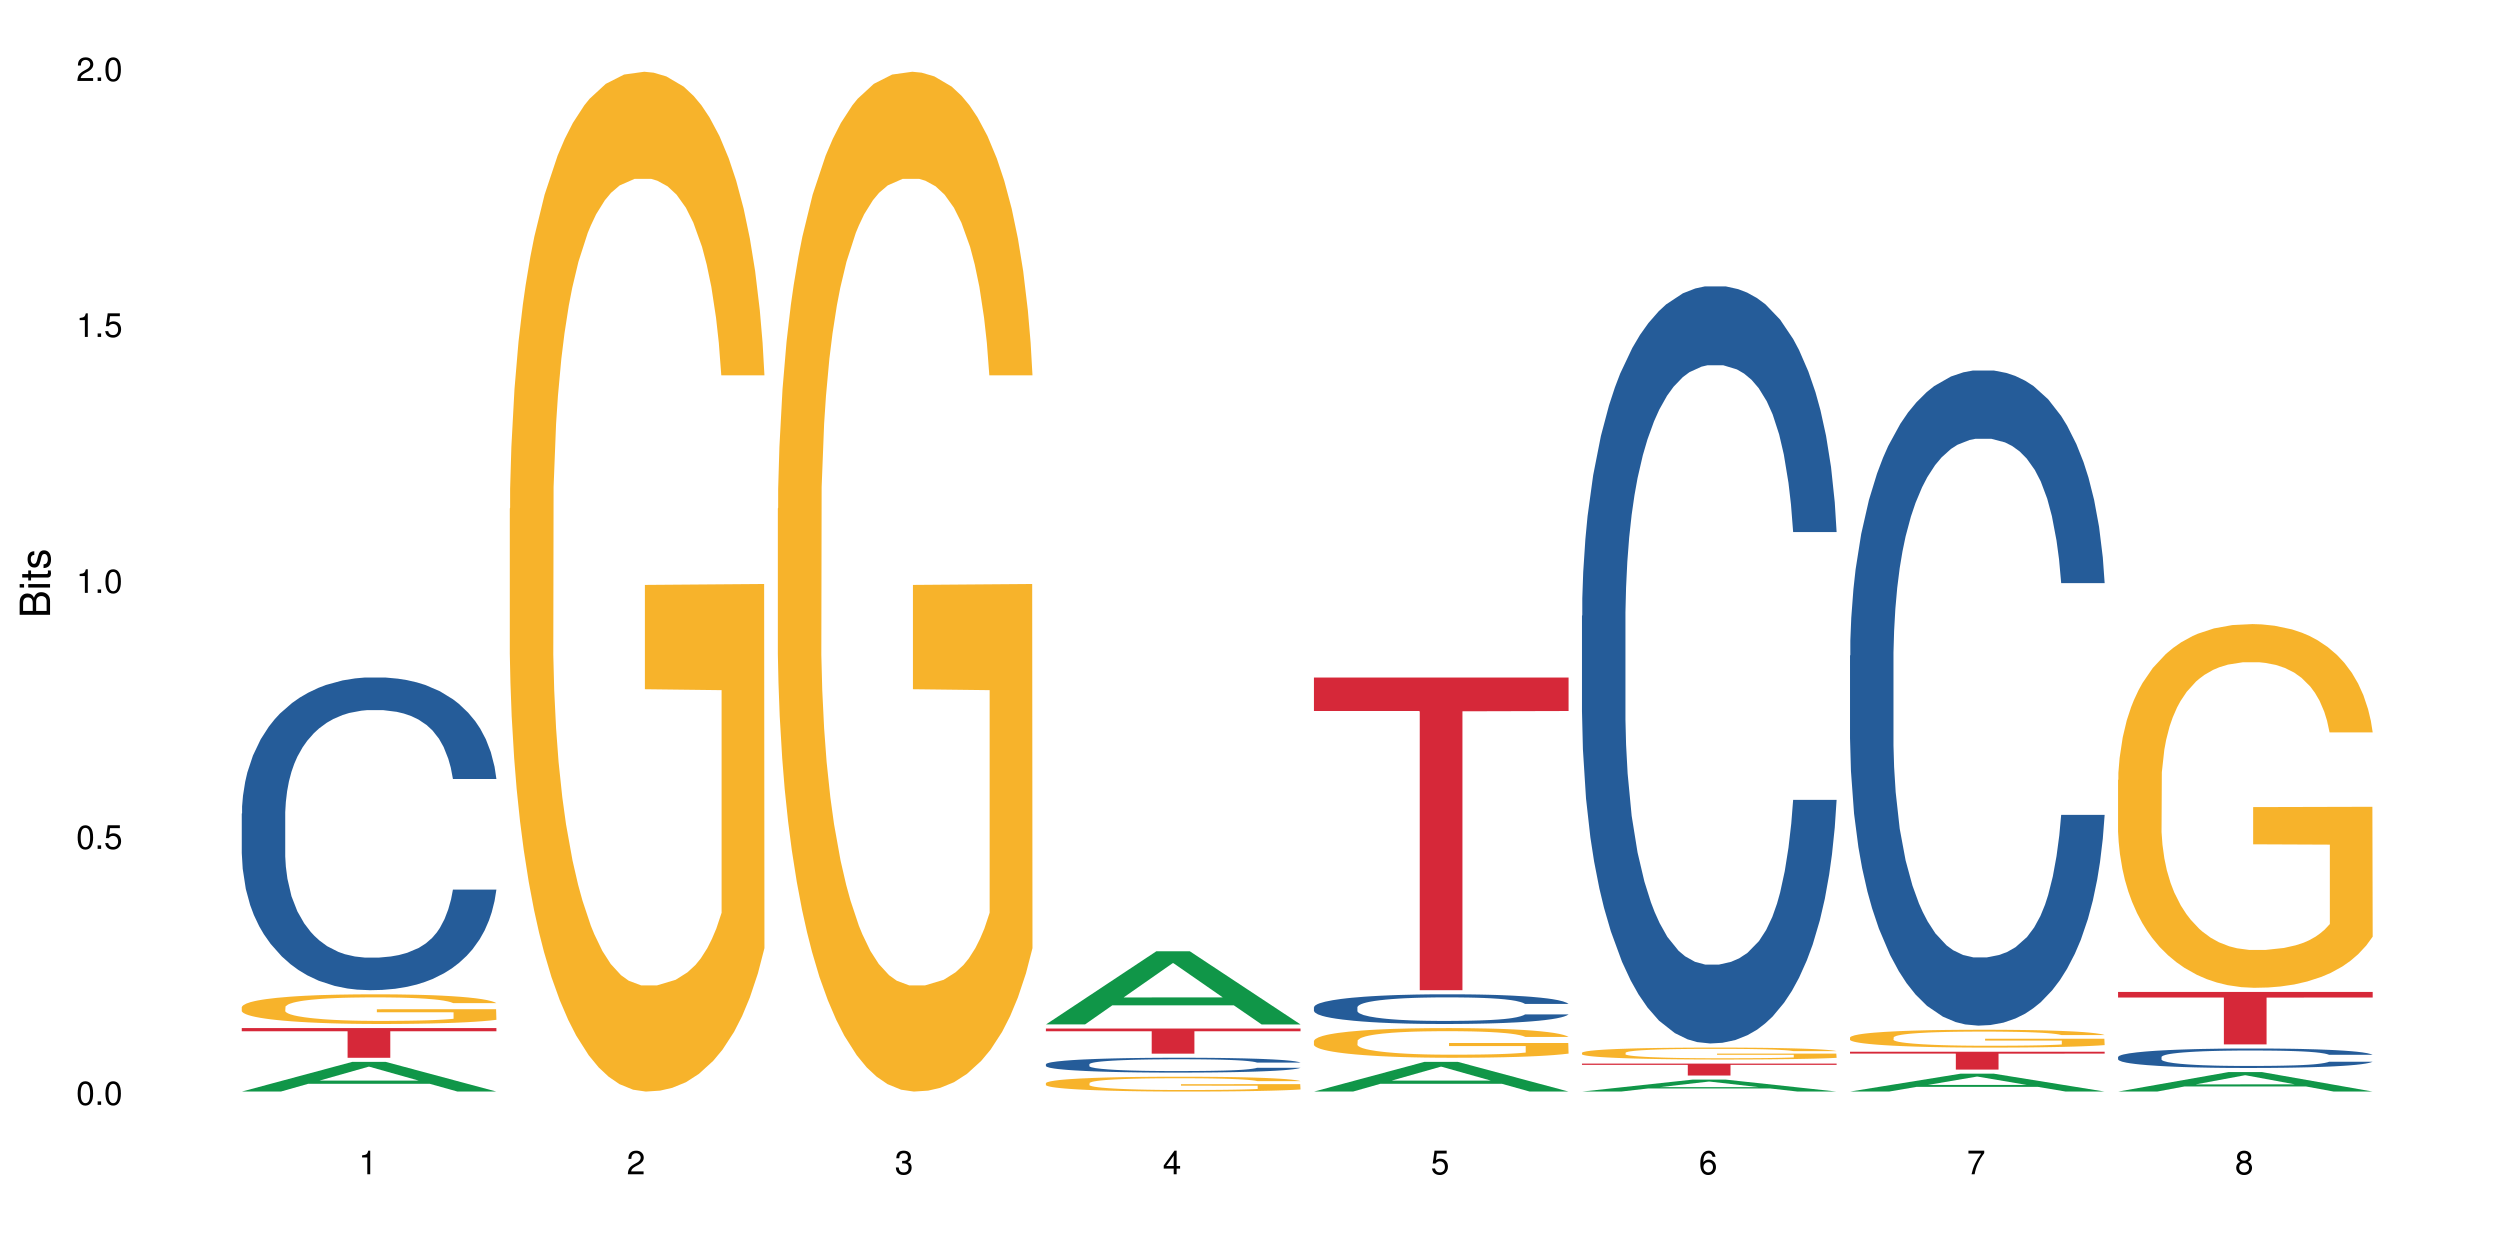 <?xml version="1.0" encoding="UTF-8"?>
<svg xmlns="http://www.w3.org/2000/svg" xmlns:xlink="http://www.w3.org/1999/xlink" width="720pt" height="360pt" viewBox="0 0 720 360" version="1.1">
<defs>
<g>
<symbol overflow="visible" id="glyph0-0">
<path style="stroke:none;" d=""/>
</symbol>
<symbol overflow="visible" id="glyph0-1">
<path style="stroke:none;" d="M 2.641 -6.797 C 2 -6.797 1.422 -6.531 1.078 -6.047 C 0.641 -5.453 0.406 -4.547 0.406 -3.297 C 0.406 -1 1.188 0.219 2.641 0.219 C 4.078 0.219 4.859 -1 4.859 -3.234 C 4.859 -4.562 4.656 -5.438 4.203 -6.047 C 3.844 -6.531 3.281 -6.797 2.641 -6.797 Z M 2.641 -6.047 C 3.547 -6.047 4 -5.125 4 -3.312 C 4 -1.375 3.562 -0.484 2.625 -0.484 C 1.734 -0.484 1.281 -1.422 1.281 -3.281 C 1.281 -5.141 1.734 -6.047 2.641 -6.047 Z M 2.641 -6.047 "/>
</symbol>
<symbol overflow="visible" id="glyph0-2">
<path style="stroke:none;" d="M 1.828 -1 L 0.828 -1 L 0.828 0 L 1.828 0 Z M 1.828 -1 "/>
</symbol>
<symbol overflow="visible" id="glyph0-3">
<path style="stroke:none;" d="M 4.562 -6.797 L 1.062 -6.797 L 0.547 -3.094 L 1.328 -3.094 C 1.719 -3.562 2.047 -3.734 2.578 -3.734 C 3.484 -3.734 4.062 -3.109 4.062 -2.094 C 4.062 -1.125 3.484 -0.531 2.578 -0.531 C 1.828 -0.531 1.375 -0.906 1.188 -1.672 L 0.328 -1.672 C 0.453 -1.109 0.547 -0.844 0.75 -0.594 C 1.125 -0.078 1.828 0.219 2.594 0.219 C 3.969 0.219 4.922 -0.781 4.922 -2.219 C 4.922 -3.562 4.031 -4.484 2.719 -4.484 C 2.25 -4.484 1.859 -4.359 1.469 -4.062 L 1.734 -5.969 L 4.562 -5.969 Z M 4.562 -6.797 "/>
</symbol>
<symbol overflow="visible" id="glyph0-4">
<path style="stroke:none;" d="M 2.484 -4.844 L 2.484 0 L 3.328 0 L 3.328 -6.797 L 2.766 -6.797 C 2.469 -5.75 2.281 -5.609 0.984 -5.453 L 0.984 -4.844 Z M 2.484 -4.844 "/>
</symbol>
<symbol overflow="visible" id="glyph0-5">
<path style="stroke:none;" d="M 4.859 -0.828 L 1.281 -0.828 C 1.359 -1.391 1.672 -1.75 2.5 -2.234 L 3.469 -2.75 C 4.406 -3.266 4.906 -3.969 4.906 -4.812 C 4.906 -5.375 4.672 -5.906 4.266 -6.266 C 3.859 -6.625 3.375 -6.797 2.719 -6.797 C 1.859 -6.797 1.219 -6.5 0.844 -5.922 C 0.609 -5.562 0.5 -5.125 0.484 -4.438 L 1.328 -4.438 C 1.359 -4.906 1.406 -5.188 1.531 -5.406 C 1.75 -5.812 2.188 -6.062 2.703 -6.062 C 3.469 -6.062 4.031 -5.516 4.031 -4.781 C 4.031 -4.25 3.719 -3.797 3.125 -3.438 L 2.234 -2.938 C 0.812 -2.141 0.406 -1.5 0.328 0 L 4.859 0 Z M 4.859 -0.828 "/>
</symbol>
<symbol overflow="visible" id="glyph0-6">
<path style="stroke:none;" d="M 2.125 -3.125 L 2.578 -3.125 C 3.516 -3.125 3.984 -2.703 3.984 -1.891 C 3.984 -1.031 3.469 -0.531 2.578 -0.531 C 1.656 -0.531 1.203 -0.984 1.156 -1.969 L 0.312 -1.969 C 0.344 -1.422 0.438 -1.078 0.609 -0.766 C 0.953 -0.109 1.625 0.219 2.547 0.219 C 3.953 0.219 4.859 -0.609 4.859 -1.906 C 4.859 -2.766 4.516 -3.25 3.703 -3.516 C 4.344 -3.766 4.656 -4.25 4.656 -4.938 C 4.656 -6.109 3.875 -6.797 2.578 -6.797 C 1.203 -6.797 0.484 -6.047 0.453 -4.609 L 1.297 -4.609 C 1.312 -5.016 1.344 -5.25 1.453 -5.453 C 1.641 -5.828 2.062 -6.062 2.594 -6.062 C 3.344 -6.062 3.797 -5.625 3.797 -4.906 C 3.797 -4.422 3.609 -4.141 3.25 -3.984 C 3.016 -3.891 2.719 -3.844 2.125 -3.844 Z M 2.125 -3.125 "/>
</symbol>
<symbol overflow="visible" id="glyph0-7">
<path style="stroke:none;" d="M 3.141 -1.625 L 3.141 0 L 3.984 0 L 3.984 -1.625 L 4.984 -1.625 L 4.984 -2.391 L 3.984 -2.391 L 3.984 -6.797 L 3.359 -6.797 L 0.266 -2.516 L 0.266 -1.625 Z M 3.141 -2.391 L 1 -2.391 L 3.141 -5.359 Z M 3.141 -2.391 "/>
</symbol>
<symbol overflow="visible" id="glyph0-8">
<path style="stroke:none;" d="M 4.781 -5.031 C 4.609 -6.141 3.891 -6.797 2.844 -6.797 C 2.094 -6.797 1.422 -6.438 1.031 -5.828 C 0.609 -5.172 0.406 -4.344 0.406 -3.094 C 0.406 -1.953 0.578 -1.234 0.984 -0.625 C 1.359 -0.078 1.953 0.219 2.703 0.219 C 3.984 0.219 4.922 -0.734 4.922 -2.078 C 4.922 -3.344 4.062 -4.234 2.844 -4.234 C 2.172 -4.234 1.641 -3.969 1.281 -3.469 C 1.281 -5.125 1.828 -6.047 2.797 -6.047 C 3.391 -6.047 3.797 -5.672 3.938 -5.031 Z M 2.734 -3.484 C 3.547 -3.484 4.062 -2.922 4.062 -2 C 4.062 -1.156 3.484 -0.531 2.703 -0.531 C 1.922 -0.531 1.328 -1.188 1.328 -2.047 C 1.328 -2.891 1.906 -3.484 2.734 -3.484 Z M 2.734 -3.484 "/>
</symbol>
<symbol overflow="visible" id="glyph0-9">
<path style="stroke:none;" d="M 4.984 -6.797 L 0.438 -6.797 L 0.438 -5.969 L 4.109 -5.969 C 2.5 -3.656 1.828 -2.234 1.328 0 L 2.219 0 C 2.594 -2.172 3.453 -4.047 4.984 -6.094 Z M 4.984 -6.797 "/>
</symbol>
<symbol overflow="visible" id="glyph0-10">
<path style="stroke:none;" d="M 3.75 -3.578 C 4.453 -4 4.688 -4.344 4.688 -4.984 C 4.688 -6.047 3.844 -6.797 2.641 -6.797 C 1.438 -6.797 0.594 -6.047 0.594 -4.984 C 0.594 -4.359 0.828 -4.016 1.516 -3.578 C 0.734 -3.203 0.359 -2.641 0.359 -1.891 C 0.359 -0.641 1.297 0.219 2.641 0.219 C 3.984 0.219 4.922 -0.641 4.922 -1.875 C 4.922 -2.641 4.531 -3.203 3.75 -3.578 Z M 2.641 -6.047 C 3.359 -6.047 3.812 -5.625 3.812 -4.969 C 3.812 -4.344 3.344 -3.922 2.641 -3.922 C 1.922 -3.922 1.453 -4.344 1.453 -4.984 C 1.453 -5.625 1.922 -6.047 2.641 -6.047 Z M 2.641 -3.203 C 3.484 -3.203 4.062 -2.672 4.062 -1.875 C 4.062 -1.062 3.484 -0.531 2.625 -0.531 C 1.797 -0.531 1.219 -1.078 1.219 -1.875 C 1.219 -2.672 1.797 -3.203 2.641 -3.203 Z M 2.641 -3.203 "/>
</symbol>
<symbol overflow="visible" id="glyph1-0">
<path style="stroke:none;" d=""/>
</symbol>
<symbol overflow="visible" id="glyph1-1">
<path style="stroke:none;" d="M 0 -0.953 L 0 -4.891 C 0 -5.719 -0.234 -6.344 -0.734 -6.797 C -1.188 -7.234 -1.812 -7.469 -2.5 -7.469 C -3.547 -7.469 -4.188 -7 -4.625 -5.875 C -4.984 -6.672 -5.641 -7.094 -6.531 -7.094 C -7.156 -7.094 -7.734 -6.859 -8.141 -6.391 C -8.562 -5.938 -8.75 -5.344 -8.75 -4.5 L -8.75 -0.953 Z M -4.984 -2.062 L -7.766 -2.062 L -7.766 -4.219 C -7.766 -4.844 -7.688 -5.203 -7.453 -5.5 C -7.219 -5.812 -6.859 -5.969 -6.375 -5.969 C -5.906 -5.969 -5.531 -5.812 -5.297 -5.5 C -5.062 -5.203 -4.984 -4.844 -4.984 -4.219 Z M -0.984 -2.062 L -4 -2.062 L -4 -4.781 C -4 -5.328 -3.859 -5.688 -3.578 -5.953 C -3.297 -6.219 -2.922 -6.359 -2.484 -6.359 C -2.062 -6.359 -1.688 -6.219 -1.406 -5.953 C -1.109 -5.688 -0.984 -5.328 -0.984 -4.781 Z M -0.984 -2.062 "/>
</symbol>
<symbol overflow="visible" id="glyph1-2">
<path style="stroke:none;" d="M -6.281 -1.797 L -6.281 -0.797 L 0 -0.797 L 0 -1.797 Z M -8.75 -1.797 L -8.75 -0.797 L -7.484 -0.797 L -7.484 -1.797 Z M -8.75 -1.797 "/>
</symbol>
<symbol overflow="visible" id="glyph1-3">
<path style="stroke:none;" d="M -6.281 -3.047 L -6.281 -2.016 L -8.016 -2.016 L -8.016 -1.016 L -6.281 -1.016 L -6.281 -0.172 L -5.469 -0.172 L -5.469 -1.016 L -0.719 -1.016 C -0.078 -1.016 0.281 -1.453 0.281 -2.234 C 0.281 -2.469 0.25 -2.719 0.188 -3.047 L -0.641 -3.047 C -0.609 -2.922 -0.594 -2.766 -0.594 -2.562 C -0.594 -2.141 -0.719 -2.016 -1.156 -2.016 L -5.469 -2.016 L -5.469 -3.047 Z M -6.281 -3.047 "/>
</symbol>
<symbol overflow="visible" id="glyph1-4">
<path style="stroke:none;" d="M -4.531 -5.25 C -5.766 -5.25 -6.469 -4.422 -6.469 -2.969 C -6.469 -1.516 -5.719 -0.562 -4.547 -0.562 C -3.562 -0.562 -3.094 -1.062 -2.734 -2.562 L -2.516 -3.484 C -2.344 -4.188 -2.094 -4.469 -1.625 -4.469 C -1.047 -4.469 -0.641 -3.875 -0.641 -3 C -0.641 -2.453 -0.797 -2 -1.062 -1.75 C -1.25 -1.594 -1.422 -1.531 -1.875 -1.469 L -1.875 -0.406 C -0.422 -0.453 0.281 -1.266 0.281 -2.922 C 0.281 -4.5 -0.5 -5.516 -1.719 -5.516 C -2.656 -5.516 -3.172 -4.984 -3.469 -3.734 L -3.703 -2.766 C -3.891 -1.953 -4.156 -1.609 -4.594 -1.609 C -5.172 -1.609 -5.547 -2.125 -5.547 -2.938 C -5.547 -3.75 -5.203 -4.172 -4.531 -4.203 Z M -4.531 -5.25 "/>
</symbol>
</g>
</defs>
<g id="surface20129">
<rect x="0" y="0" width="720" height="360" style="fill:rgb(100%,100%,100%);fill-opacity:1;stroke:none;"/>
<path style=" stroke:none;fill-rule:nonzero;fill:rgb(6.275%,58.824%,28.235%);fill-opacity:1;" d="M 69.629 314.363 L 69.707 314.355 L 101.441 305.82 L 111.078 305.82 L 142.965 314.371 L 131.762 314.371 L 123.77 312.137 L 88.746 312.137 L 80.91 314.363 L 69.629 314.363 L 92.117 311.215 L 120.559 311.207 L 106.375 307.215 L 106.219 307.207 L 106.062 307.234 L 92.039 311.207 L 92.117 311.215 Z M 69.629 314.363 "/>
<path style=" stroke:none;fill-rule:nonzero;fill:rgb(14.51%,36.078%,60%);fill-opacity:1;" d="M 69.629 234.309 L 69.719 234.227 L 69.719 232.254 L 69.988 229.125 L 70.613 225.172 L 71.238 222.457 L 72.848 217.602 L 75.086 212.91 L 77.41 209.289 L 79.109 207.148 L 80.629 205.5 L 84.117 202.457 L 86.355 200.891 L 88.77 199.492 L 91.719 198.094 L 93.867 197.27 L 98.695 195.953 L 102.273 195.379 L 105.047 195.129 L 111.039 195.129 L 114.613 195.461 L 117.207 195.871 L 120.07 196.531 L 122.484 197.27 L 126.688 199.082 L 130.445 201.387 L 132.145 202.703 L 134.828 205.254 L 136.883 207.723 L 138.316 209.863 L 139.926 212.91 L 141.355 216.613 L 142.43 220.812 L 142.965 224.352 L 130.445 224.352 L 129.82 221.059 L 129.102 218.508 L 127.762 215.133 L 126.422 212.746 L 124.543 210.359 L 122.844 208.793 L 120.516 207.23 L 118.461 206.242 L 116.312 205.5 L 114.258 205.008 L 110.32 204.516 L 105.762 204.516 L 104.062 204.68 L 100.574 205.336 L 98.695 205.914 L 96.012 207.066 L 94.133 208.137 L 91.898 209.781 L 90.379 211.18 L 88.5 213.32 L 87.16 215.215 L 85.637 217.93 L 84.742 219.988 L 83.938 222.293 L 83.223 225.008 L 82.688 227.891 L 82.328 230.934 L 82.148 233.898 L 82.148 246.656 L 82.328 249.621 L 82.777 253.078 L 83.938 258.098 L 85.637 262.461 L 87.605 265.918 L 89.484 268.387 L 90.559 269.539 L 91.988 270.855 L 94.223 272.504 L 97.445 274.148 L 99.32 274.809 L 102.184 275.465 L 105.137 275.793 L 109.07 275.793 L 112.559 275.465 L 114.883 275.055 L 117.297 274.395 L 120.605 272.996 L 122.664 271.68 L 124.453 270.113 L 125.793 268.551 L 126.688 267.234 L 128.031 264.684 L 129.102 261.883 L 129.906 259.004 L 130.445 256.203 L 142.965 256.203 L 142.43 259.496 L 141.625 262.707 L 140.82 265.094 L 139.566 267.977 L 138.137 270.527 L 136.078 273.406 L 134.379 275.301 L 132.145 277.359 L 130.086 278.922 L 127.852 280.32 L 124.543 281.969 L 122.395 282.789 L 120.07 283.531 L 117.297 284.191 L 113.809 284.766 L 110.055 285.094 L 106.566 285.18 L 102.809 285.012 L 100.035 284.684 L 96.371 283.941 L 91.809 282.461 L 88.5 280.898 L 85.906 279.332 L 83.672 277.688 L 81.168 275.465 L 77.945 271.844 L 75.98 269.047 L 74.637 266.742 L 73.117 263.531 L 72.043 260.648 L 70.793 256.039 L 69.898 250.195 L 69.629 245.668 Z M 69.629 234.309 "/>
<path style=" stroke:none;fill-rule:nonzero;fill:rgb(96.863%,70.196%,16.863%);fill-opacity:1;" d="M 69.629 290.02 L 69.719 290.012 L 69.719 289.855 L 70.078 289.504 L 70.973 289.02 L 72.133 288.621 L 73.387 288.309 L 74.191 288.145 L 75.531 287.91 L 76.695 287.738 L 79.645 287.387 L 83.402 287.059 L 85.461 286.918 L 87.785 286.785 L 91.094 286.637 L 92.613 286.582 L 97.266 286.461 L 102.543 286.383 L 108.355 286.359 L 111.039 286.367 L 114.703 286.398 L 119.711 286.484 L 122.574 286.562 L 124.809 286.637 L 127.137 286.738 L 129.996 286.895 L 132.68 287.082 L 134.828 287.27 L 136.973 287.504 L 138.762 287.754 L 140.281 288.027 L 141.625 288.355 L 142.43 288.629 L 142.965 288.902 L 130.535 288.902 L 129.82 288.629 L 129.016 288.418 L 127.672 288.16 L 126.332 287.973 L 124.988 287.824 L 122.484 287.621 L 120.34 287.496 L 117.656 287.387 L 115.062 287.316 L 112.109 287.27 L 110.32 287.254 L 105.582 287.254 L 101.289 287.309 L 98.785 287.371 L 96.996 287.434 L 94.492 287.551 L 92.973 287.645 L 92.078 287.707 L 89.395 287.949 L 87.605 288.168 L 86.621 288.316 L 85.371 288.551 L 84.477 288.762 L 83.492 289.074 L 82.953 289.309 L 82.238 289.84 L 82.148 291.246 L 82.418 291.543 L 82.953 291.863 L 83.672 292.145 L 84.742 292.441 L 85.816 292.668 L 87.695 292.973 L 89.305 293.176 L 90.559 293.309 L 92.973 293.52 L 93.957 293.59 L 96.281 293.73 L 98.695 293.84 L 101.648 293.934 L 103.883 293.98 L 107.461 294.02 L 112.02 294.02 L 117.387 293.973 L 120.785 293.91 L 123.109 293.848 L 124.633 293.793 L 126.508 293.707 L 127.852 293.629 L 129.102 293.543 L 130.625 293.41 L 130.625 291.543 L 108.535 291.535 L 108.535 290.66 L 142.875 290.652 L 142.965 293.707 L 141.086 293.918 L 138.762 294.121 L 136.527 294.277 L 134.199 294.41 L 130.891 294.559 L 128.207 294.652 L 124.094 294.762 L 120.34 294.832 L 116.402 294.879 L 112.914 294.902 L 108.801 294.91 L 105.137 294.895 L 101.199 294.848 L 98.07 294.785 L 95.207 294.707 L 92.344 294.605 L 88.77 294.441 L 86.441 294.309 L 84.027 294.145 L 81.613 293.949 L 79.469 293.738 L 78.035 293.574 L 76.605 293.387 L 75.086 293.152 L 73.652 292.887 L 72.582 292.645 L 71.598 292.371 L 70.883 292.113 L 70.164 291.762 L 69.809 291.48 L 69.629 291.238 Z M 69.629 290.02 "/>
<path style=" stroke:none;fill-rule:nonzero;fill:rgb(83.922%,15.686%,22.353%);fill-opacity:1;" d="M 69.629 296.09 L 142.965 296.09 L 142.965 297.004 L 112.402 297.012 L 112.402 304.641 L 100.105 304.641 L 100.105 297.02 L 99.926 297.004 L 69.629 297.004 Z M 69.629 296.09 "/>
<path style=" stroke:none;fill-rule:nonzero;fill:rgb(96.863%,70.196%,16.863%);fill-opacity:1;" d="M 146.824 146.461 L 146.914 146.191 L 146.914 140.828 L 147.273 128.758 L 148.168 112.129 L 149.328 98.449 L 150.582 87.719 L 151.387 82.086 L 152.727 74.039 L 153.891 68.141 L 156.844 56.07 L 160.598 44.805 L 162.656 39.977 L 164.98 35.414 L 168.289 30.32 L 169.809 28.441 L 174.461 24.148 L 179.738 21.469 L 185.551 20.664 L 188.234 20.93 L 191.898 22.004 L 196.91 24.953 L 199.77 27.637 L 202.008 30.32 L 204.332 33.805 L 207.195 39.172 L 209.875 45.609 L 212.023 52.047 L 214.168 60.094 L 215.957 68.676 L 217.477 78.062 L 218.82 89.328 L 219.625 98.715 L 220.16 108.105 L 207.73 108.105 L 207.016 98.715 L 206.211 91.477 L 204.867 82.625 L 203.527 76.188 L 202.184 71.09 L 199.68 64.117 L 197.535 59.824 L 194.852 56.07 L 192.258 53.656 L 189.305 52.047 L 187.52 51.508 L 182.777 51.508 L 178.484 53.387 L 175.98 55.531 L 174.191 57.68 L 171.688 61.703 L 170.168 64.922 L 169.273 67.066 L 166.59 75.383 L 164.801 82.891 L 163.816 87.988 L 162.566 96.035 L 161.672 103.277 L 160.688 114.004 L 160.152 122.051 L 159.434 140.293 L 159.348 188.574 L 159.613 198.766 L 160.152 209.762 L 160.867 219.418 L 161.941 229.609 L 163.012 237.391 L 164.891 247.852 L 166.5 254.824 L 167.754 259.383 L 170.168 266.625 L 171.152 269.039 L 173.477 273.867 L 175.891 277.625 L 178.844 280.844 L 181.078 282.453 L 184.656 283.793 L 189.219 283.793 L 194.582 282.184 L 197.98 280.039 L 200.309 277.891 L 201.828 276.016 L 203.707 273.062 L 205.047 270.383 L 206.301 267.43 L 207.82 262.871 L 207.82 198.766 L 185.73 198.496 L 185.73 168.457 L 220.07 168.188 L 220.16 273.062 L 218.285 280.305 L 215.957 287.281 L 213.723 292.645 L 211.398 297.203 L 208.086 302.301 L 205.406 305.52 L 201.289 309.273 L 197.535 311.688 L 193.598 313.297 L 190.113 314.102 L 185.996 314.371 L 182.332 313.836 L 178.395 312.227 L 175.266 310.078 L 172.402 307.398 L 169.543 303.91 L 165.965 298.277 L 163.641 293.719 L 161.223 288.086 L 158.809 281.379 L 156.664 274.137 L 155.23 268.504 L 153.801 262.066 L 152.281 254.02 L 150.852 244.898 L 149.777 236.586 L 148.793 227.195 L 148.078 218.344 L 147.363 206.277 L 147.004 196.621 L 146.824 188.305 Z M 146.824 146.461 "/>
<path style=" stroke:none;fill-rule:nonzero;fill:rgb(96.863%,70.196%,16.863%);fill-opacity:1;" d="M 224.02 146.461 L 224.109 146.191 L 224.109 140.828 L 224.469 128.758 L 225.363 112.129 L 226.523 98.449 L 227.777 87.719 L 228.582 82.086 L 229.926 74.039 L 231.086 68.141 L 234.039 56.07 L 237.793 44.805 L 239.852 39.977 L 242.176 35.414 L 245.484 30.32 L 247.004 28.441 L 251.656 24.148 L 256.934 21.469 L 262.746 20.664 L 265.43 20.93 L 269.098 22.004 L 274.105 24.953 L 276.965 27.637 L 279.203 30.32 L 281.527 33.805 L 284.391 39.172 L 287.074 45.609 L 289.219 52.047 L 291.367 60.094 L 293.152 68.676 L 294.676 78.062 L 296.016 89.328 L 296.82 98.715 L 297.355 108.105 L 284.926 108.105 L 284.211 98.715 L 283.406 91.477 L 282.062 82.625 L 280.723 76.188 L 279.383 71.09 L 276.875 64.117 L 274.73 59.824 L 272.047 56.07 L 269.453 53.656 L 266.504 52.047 L 264.715 51.508 L 259.973 51.508 L 255.68 53.387 L 253.176 55.531 L 251.387 57.68 L 248.883 61.703 L 247.363 64.922 L 246.469 67.066 L 243.785 75.383 L 241.996 82.891 L 241.016 87.988 L 239.762 96.035 L 238.867 103.277 L 237.883 114.004 L 237.348 122.051 L 236.633 140.293 L 236.543 188.574 L 236.809 198.766 L 237.348 209.762 L 238.062 219.418 L 239.137 229.609 L 240.207 237.391 L 242.086 247.852 L 243.695 254.824 L 244.949 259.383 L 247.363 266.625 L 248.348 269.039 L 250.672 273.867 L 253.086 277.625 L 256.039 280.844 L 258.273 282.453 L 261.852 283.793 L 266.414 283.793 L 271.777 282.184 L 275.176 280.039 L 277.504 277.891 L 279.023 276.016 L 280.902 273.062 L 282.242 270.383 L 283.496 267.43 L 285.016 262.871 L 285.016 198.766 L 262.926 198.496 L 262.926 168.457 L 297.27 168.188 L 297.355 273.062 L 295.48 280.305 L 293.152 287.281 L 290.918 292.645 L 288.594 297.203 L 285.285 302.301 L 282.602 305.52 L 278.488 309.273 L 274.73 311.688 L 270.797 313.297 L 267.309 314.102 L 263.195 314.371 L 259.527 313.836 L 255.59 312.227 L 252.461 310.078 L 249.598 307.398 L 246.738 303.91 L 243.16 298.277 L 240.836 293.719 L 238.422 288.086 L 236.004 281.379 L 233.859 274.137 L 232.43 268.504 L 230.996 262.066 L 229.477 254.02 L 228.047 244.898 L 226.973 236.586 L 225.988 227.195 L 225.273 218.344 L 224.559 206.277 L 224.199 196.621 L 224.02 188.305 Z M 224.02 146.461 "/>
<path style=" stroke:none;fill-rule:nonzero;fill:rgb(6.275%,58.824%,28.235%);fill-opacity:1;" d="M 301.219 295.027 L 301.297 295.008 L 333.027 273.965 L 342.664 273.965 L 374.555 295.047 L 363.348 295.047 L 355.355 289.543 L 320.336 289.543 L 312.5 295.027 L 301.219 295.027 L 323.703 287.266 L 352.145 287.246 L 337.965 277.406 L 337.809 277.387 L 337.648 277.449 L 323.625 287.246 L 323.703 287.266 Z M 301.219 295.027 "/>
<path style=" stroke:none;fill-rule:nonzero;fill:rgb(14.51%,36.078%,60%);fill-opacity:1;" d="M 301.219 306.492 L 301.305 306.488 L 301.305 306.395 L 301.574 306.246 L 302.199 306.059 L 302.828 305.926 L 304.438 305.695 L 306.672 305.473 L 308.996 305.301 L 310.695 305.199 L 312.219 305.121 L 315.707 304.977 L 317.941 304.902 L 320.355 304.836 L 323.309 304.77 L 325.453 304.73 L 330.285 304.668 L 333.859 304.641 L 336.633 304.629 L 342.625 304.629 L 346.203 304.645 L 348.797 304.664 L 351.656 304.695 L 354.074 304.73 L 358.277 304.816 L 362.031 304.926 L 363.73 304.988 L 366.414 305.109 L 368.473 305.227 L 369.902 305.328 L 371.512 305.473 L 372.945 305.648 L 374.016 305.848 L 374.555 306.02 L 362.031 306.02 L 361.406 305.859 L 360.691 305.738 L 359.348 305.578 L 358.008 305.465 L 356.129 305.352 L 354.43 305.277 L 352.105 305.203 L 350.047 305.156 L 347.902 305.121 L 345.844 305.098 L 341.91 305.074 L 337.348 305.074 L 335.648 305.082 L 332.16 305.113 L 330.285 305.141 L 327.602 305.195 L 325.723 305.246 L 323.484 305.324 L 321.965 305.391 L 320.086 305.492 L 318.746 305.582 L 317.227 305.711 L 316.332 305.809 L 315.527 305.918 L 314.812 306.051 L 314.273 306.188 L 313.918 306.332 L 313.738 306.473 L 313.738 307.078 L 313.918 307.219 L 314.363 307.383 L 315.527 307.621 L 317.227 307.828 L 319.195 307.992 L 321.07 308.113 L 322.145 308.168 L 323.574 308.23 L 325.812 308.309 L 329.031 308.387 L 330.91 308.418 L 333.77 308.449 L 336.723 308.465 L 340.656 308.465 L 344.145 308.449 L 346.473 308.43 L 348.887 308.398 L 352.195 308.332 L 354.25 308.27 L 356.039 308.195 L 357.383 308.121 L 358.277 308.055 L 359.617 307.934 L 360.691 307.801 L 361.496 307.664 L 362.031 307.531 L 374.555 307.531 L 374.016 307.688 L 373.211 307.84 L 372.406 307.953 L 371.156 308.09 L 369.723 308.215 L 367.668 308.352 L 365.969 308.441 L 363.73 308.539 L 361.676 308.613 L 359.438 308.68 L 356.129 308.758 L 353.984 308.797 L 351.656 308.832 L 348.887 308.863 L 345.398 308.891 L 341.641 308.906 L 338.152 308.91 L 334.398 308.902 L 331.625 308.887 L 327.957 308.852 L 323.398 308.781 L 320.086 308.707 L 317.496 308.633 L 315.258 308.555 L 312.754 308.449 L 309.535 308.277 L 307.566 308.145 L 306.227 308.031 L 304.707 307.879 L 303.633 307.742 L 302.379 307.523 L 301.484 307.246 L 301.219 307.031 Z M 301.219 306.492 "/>
<path style=" stroke:none;fill-rule:nonzero;fill:rgb(96.863%,70.196%,16.863%);fill-opacity:1;" d="M 301.219 311.922 L 301.305 311.918 L 301.305 311.84 L 301.664 311.664 L 302.559 311.422 L 303.723 311.223 L 304.973 311.066 L 305.777 310.984 L 307.121 310.867 L 308.281 310.781 L 311.234 310.605 L 314.988 310.441 L 317.047 310.371 L 319.371 310.305 L 322.68 310.23 L 324.203 310.203 L 328.852 310.141 L 334.129 310.102 L 339.941 310.09 L 342.625 310.094 L 346.293 310.109 L 351.301 310.152 L 354.164 310.191 L 356.398 310.23 L 358.723 310.281 L 361.586 310.359 L 364.27 310.453 L 366.414 310.547 L 368.562 310.664 L 370.352 310.789 L 371.871 310.926 L 373.211 311.09 L 374.016 311.227 L 374.555 311.363 L 362.121 311.363 L 361.406 311.227 L 360.602 311.121 L 359.262 310.992 L 357.918 310.898 L 356.578 310.824 L 354.074 310.723 L 351.926 310.66 L 349.242 310.605 L 346.648 310.57 L 343.699 310.547 L 341.91 310.539 L 337.168 310.539 L 332.875 310.566 L 330.371 310.598 L 328.586 310.629 L 326.078 310.688 L 324.559 310.734 L 323.664 310.766 L 320.98 310.887 L 319.195 310.996 L 318.211 311.07 L 316.957 311.188 L 316.062 311.293 L 315.078 311.449 L 314.543 311.566 L 313.828 311.832 L 313.738 312.535 L 314.008 312.684 L 314.543 312.848 L 315.258 312.988 L 316.332 313.137 L 317.406 313.25 L 319.281 313.402 L 320.895 313.504 L 322.145 313.57 L 324.559 313.676 L 325.543 313.711 L 327.867 313.781 L 330.285 313.836 L 333.234 313.883 L 335.469 313.906 L 339.047 313.926 L 343.609 313.926 L 348.977 313.902 L 352.375 313.871 L 354.699 313.84 L 356.219 313.812 L 358.098 313.77 L 359.438 313.73 L 360.691 313.688 L 362.211 313.621 L 362.211 312.684 L 340.121 312.68 L 340.121 312.242 L 374.465 312.238 L 374.555 313.77 L 372.676 313.875 L 370.352 313.977 L 368.113 314.055 L 365.789 314.121 L 362.48 314.195 L 359.797 314.242 L 355.684 314.297 L 351.926 314.332 L 347.992 314.355 L 344.504 314.367 L 340.391 314.371 L 336.723 314.363 L 332.789 314.34 L 329.656 314.309 L 326.797 314.27 L 323.934 314.219 L 320.355 314.137 L 318.031 314.07 L 315.617 313.988 L 313.203 313.891 L 311.055 313.785 L 309.625 313.703 L 308.191 313.609 L 306.672 313.492 L 305.242 313.359 L 304.168 313.238 L 303.184 313.102 L 302.469 312.973 L 301.754 312.797 L 301.395 312.652 L 301.219 312.531 Z M 301.219 311.922 "/>
<path style=" stroke:none;fill-rule:nonzero;fill:rgb(83.922%,15.686%,22.353%);fill-opacity:1;" d="M 301.219 296.227 L 374.555 296.227 L 374.555 297 L 343.988 297.008 L 343.988 303.449 L 331.691 303.449 L 331.691 297.012 L 331.516 297 L 301.219 297 Z M 301.219 296.227 "/>
<path style=" stroke:none;fill-rule:nonzero;fill:rgb(6.275%,58.824%,28.235%);fill-opacity:1;" d="M 378.414 314.363 L 378.492 314.355 L 410.223 305.82 L 419.859 305.82 L 451.75 314.371 L 440.547 314.371 L 432.555 312.137 L 397.531 312.137 L 389.695 314.363 L 378.414 314.363 L 400.898 311.215 L 429.34 311.207 L 415.16 307.215 L 415.004 307.207 L 414.848 307.234 L 400.82 311.207 L 400.898 311.215 Z M 378.414 314.363 "/>
<path style=" stroke:none;fill-rule:nonzero;fill:rgb(14.51%,36.078%,60%);fill-opacity:1;" d="M 378.414 290.078 L 378.504 290.07 L 378.504 289.883 L 378.77 289.586 L 379.398 289.211 L 380.023 288.953 L 381.633 288.492 L 383.867 288.047 L 386.195 287.703 L 387.895 287.5 L 389.414 287.344 L 392.902 287.055 L 395.137 286.906 L 397.551 286.773 L 400.504 286.641 L 402.648 286.562 L 407.48 286.438 L 411.055 286.383 L 413.828 286.359 L 419.82 286.359 L 423.398 286.391 L 425.992 286.43 L 428.855 286.492 L 431.27 286.562 L 435.473 286.734 L 439.227 286.953 L 440.926 287.078 L 443.609 287.32 L 445.668 287.555 L 447.098 287.758 L 448.707 288.047 L 450.141 288.398 L 451.211 288.797 L 451.75 289.133 L 439.227 289.133 L 438.602 288.82 L 437.887 288.578 L 436.547 288.258 L 435.203 288.031 L 433.324 287.805 L 431.625 287.656 L 429.301 287.508 L 427.246 287.414 L 425.098 287.344 L 423.039 287.297 L 419.105 287.25 L 414.543 287.25 L 412.844 287.266 L 409.355 287.328 L 407.48 287.383 L 404.797 287.492 L 402.918 287.594 L 400.684 287.75 L 399.16 287.883 L 397.285 288.086 L 395.941 288.266 L 394.422 288.523 L 393.527 288.719 L 392.723 288.938 L 392.008 289.195 L 391.469 289.469 L 391.113 289.758 L 390.934 290.039 L 390.934 291.25 L 391.113 291.531 L 391.559 291.859 L 392.723 292.336 L 394.422 292.75 L 396.391 293.078 L 398.266 293.312 L 399.34 293.422 L 400.773 293.547 L 403.008 293.707 L 406.227 293.863 L 408.105 293.926 L 410.969 293.988 L 413.918 294.02 L 417.855 294.02 L 421.34 293.988 L 423.668 293.949 L 426.082 293.887 L 429.391 293.754 L 431.449 293.625 L 433.234 293.477 L 434.578 293.328 L 435.473 293.203 L 436.812 292.961 L 437.887 292.695 L 438.691 292.422 L 439.227 292.156 L 451.75 292.156 L 451.211 292.469 L 450.406 292.773 L 449.602 293 L 448.352 293.273 L 446.918 293.516 L 444.863 293.793 L 443.164 293.973 L 440.926 294.168 L 438.871 294.316 L 436.637 294.449 L 433.324 294.605 L 431.18 294.684 L 428.855 294.754 L 426.082 294.816 L 422.594 294.871 L 418.836 294.902 L 415.348 294.91 L 411.594 294.895 L 408.82 294.863 L 405.152 294.793 L 400.594 294.652 L 397.285 294.504 L 394.691 294.355 L 392.453 294.199 L 389.949 293.988 L 386.73 293.641 L 384.762 293.375 L 383.422 293.156 L 381.902 292.852 L 380.828 292.578 L 379.574 292.141 L 378.68 291.586 L 378.414 291.156 Z M 378.414 290.078 "/>
<path style=" stroke:none;fill-rule:nonzero;fill:rgb(96.863%,70.196%,16.863%);fill-opacity:1;" d="M 378.414 299.75 L 378.504 299.742 L 378.504 299.586 L 378.859 299.234 L 379.754 298.75 L 380.918 298.352 L 382.168 298.039 L 382.973 297.875 L 384.316 297.641 L 385.477 297.469 L 388.43 297.121 L 392.188 296.793 L 394.242 296.652 L 396.566 296.52 L 399.879 296.371 L 401.398 296.316 L 406.047 296.191 L 411.324 296.113 L 417.137 296.09 L 419.82 296.098 L 423.488 296.129 L 428.496 296.215 L 431.359 296.293 L 433.594 296.371 L 435.918 296.473 L 438.781 296.629 L 441.465 296.816 L 443.609 297.004 L 445.758 297.238 L 447.547 297.484 L 449.066 297.758 L 450.406 298.086 L 451.211 298.359 L 451.75 298.633 L 439.316 298.633 L 438.602 298.359 L 437.797 298.148 L 436.457 297.891 L 435.113 297.703 L 433.773 297.555 L 431.27 297.355 L 429.121 297.23 L 426.438 297.121 L 423.848 297.051 L 420.895 297.004 L 419.105 296.988 L 414.367 296.988 L 410.074 297.043 L 407.57 297.105 L 405.781 297.168 L 403.277 297.285 L 401.754 297.379 L 400.859 297.438 L 398.18 297.68 L 396.391 297.898 L 395.406 298.047 L 394.152 298.281 L 393.258 298.492 L 392.277 298.805 L 391.738 299.039 L 391.023 299.57 L 390.934 300.977 L 391.203 301.273 L 391.738 301.594 L 392.453 301.875 L 393.527 302.172 L 394.602 302.398 L 396.48 302.703 L 398.09 302.906 L 399.34 303.039 L 401.754 303.25 L 402.738 303.32 L 405.066 303.461 L 407.48 303.57 L 410.43 303.664 L 412.668 303.711 L 416.242 303.75 L 420.805 303.75 L 426.172 303.703 L 429.57 303.641 L 431.895 303.578 L 433.414 303.523 L 435.293 303.438 L 436.637 303.359 L 437.887 303.273 L 439.406 303.141 L 439.406 301.273 L 417.316 301.266 L 417.316 300.391 L 451.66 300.383 L 451.75 303.438 L 449.871 303.648 L 447.547 303.852 L 445.309 304.008 L 442.984 304.141 L 439.676 304.289 L 436.992 304.383 L 432.879 304.492 L 429.121 304.562 L 425.188 304.609 L 421.699 304.633 L 417.586 304.641 L 413.918 304.625 L 409.984 304.578 L 406.852 304.516 L 403.992 304.438 L 401.129 304.336 L 397.551 304.172 L 395.227 304.039 L 392.812 303.875 L 390.398 303.68 L 388.25 303.469 L 386.82 303.305 L 385.391 303.117 L 383.867 302.883 L 382.438 302.617 L 381.363 302.375 L 380.379 302.102 L 379.664 301.844 L 378.949 301.492 L 378.594 301.211 L 378.414 300.969 Z M 378.414 299.75 "/>
<path style=" stroke:none;fill-rule:nonzero;fill:rgb(83.922%,15.686%,22.353%);fill-opacity:1;" d="M 378.414 195.129 L 451.75 195.129 L 451.75 204.77 L 421.184 204.855 L 421.184 285.18 L 408.887 285.18 L 408.887 204.938 L 408.711 204.77 L 378.414 204.77 Z M 378.414 195.129 "/>
<path style=" stroke:none;fill-rule:nonzero;fill:rgb(6.275%,58.824%,28.235%);fill-opacity:1;" d="M 455.609 314.367 L 455.688 314.363 L 487.418 310.934 L 497.055 310.934 L 528.945 314.371 L 517.742 314.371 L 509.75 313.473 L 474.727 313.473 L 466.891 314.367 L 455.609 314.367 L 478.094 313.102 L 506.535 313.098 L 492.355 311.496 L 492.199 311.492 L 492.043 311.504 L 478.016 313.098 L 478.094 313.102 Z M 455.609 314.367 "/>
<path style=" stroke:none;fill-rule:nonzero;fill:rgb(14.51%,36.078%,60%);fill-opacity:1;" d="M 455.609 177.352 L 455.699 177.148 L 455.699 172.367 L 455.965 164.793 L 456.594 155.227 L 457.219 148.648 L 458.828 136.891 L 461.066 125.527 L 463.391 116.758 L 465.09 111.578 L 466.609 107.59 L 470.098 100.215 L 472.332 96.43 L 474.746 93.039 L 477.699 89.652 L 479.848 87.66 L 484.676 84.469 L 488.254 83.074 L 491.023 82.477 L 497.016 82.477 L 500.594 83.273 L 503.188 84.27 L 506.051 85.867 L 508.465 87.66 L 512.668 92.043 L 516.426 97.625 L 518.125 100.812 L 520.805 106.992 L 522.863 112.973 L 524.293 118.152 L 525.906 125.527 L 527.336 134.496 L 528.41 144.664 L 528.945 153.234 L 516.426 153.234 L 515.797 145.262 L 515.082 139.082 L 513.742 130.91 L 512.398 125.129 L 510.523 119.352 L 508.824 115.562 L 506.496 111.777 L 504.441 109.383 L 502.293 107.59 L 500.238 106.395 L 496.301 105.199 L 491.742 105.199 L 490.043 105.598 L 486.555 107.191 L 484.676 108.586 L 481.992 111.379 L 480.113 113.969 L 477.879 117.953 L 476.359 121.344 L 474.48 126.523 L 473.137 131.109 L 471.617 137.688 L 470.723 142.668 L 469.918 148.25 L 469.203 154.828 L 468.668 161.805 L 468.309 169.18 L 468.129 176.352 L 468.129 207.246 L 468.309 214.422 L 468.758 222.793 L 469.918 234.949 L 471.617 245.516 L 473.586 253.887 L 475.465 259.863 L 476.535 262.656 L 477.969 265.844 L 480.203 269.832 L 483.422 273.816 L 485.301 275.41 L 488.164 277.008 L 491.113 277.805 L 495.051 277.805 L 498.539 277.008 L 500.863 276.008 L 503.277 274.414 L 506.586 271.027 L 508.645 267.836 L 510.434 264.051 L 511.773 260.262 L 512.668 257.074 L 514.008 250.895 L 515.082 244.121 L 515.887 237.145 L 516.426 230.367 L 528.945 230.367 L 528.41 238.34 L 527.605 246.113 L 526.797 251.891 L 525.547 258.867 L 524.117 265.047 L 522.059 272.023 L 520.359 276.605 L 518.125 281.59 L 516.066 285.379 L 513.832 288.766 L 510.523 292.75 L 508.375 294.746 L 506.051 296.539 L 503.277 298.133 L 499.789 299.527 L 496.035 300.324 L 492.547 300.523 L 488.789 300.125 L 486.016 299.328 L 482.352 297.535 L 477.789 293.949 L 474.48 290.16 L 471.887 286.375 L 469.648 282.387 L 467.145 277.008 L 463.926 268.234 L 461.957 261.461 L 460.617 255.879 L 459.098 248.105 L 458.023 241.129 L 456.773 229.969 L 455.879 215.816 L 455.609 204.855 Z M 455.609 177.352 "/>
<path style=" stroke:none;fill-rule:nonzero;fill:rgb(96.863%,70.196%,16.863%);fill-opacity:1;" d="M 455.609 303.176 L 455.699 303.172 L 455.699 303.109 L 456.055 302.969 L 456.949 302.773 L 458.113 302.613 L 459.367 302.488 L 460.172 302.422 L 461.512 302.328 L 462.676 302.258 L 465.625 302.117 L 469.383 301.988 L 471.438 301.93 L 473.766 301.875 L 477.074 301.816 L 478.594 301.797 L 483.246 301.746 L 488.52 301.715 L 494.336 301.703 L 497.016 301.707 L 500.684 301.719 L 505.691 301.754 L 508.555 301.785 L 510.789 301.816 L 513.117 301.859 L 515.977 301.922 L 518.66 301.996 L 520.805 302.07 L 522.953 302.164 L 524.742 302.266 L 526.262 302.375 L 527.605 302.508 L 528.41 302.617 L 528.945 302.727 L 516.516 302.727 L 515.797 302.617 L 514.992 302.531 L 513.652 302.43 L 512.309 302.355 L 510.969 302.293 L 508.465 302.211 L 506.316 302.164 L 503.637 302.117 L 501.043 302.09 L 498.09 302.07 L 496.301 302.066 L 491.562 302.066 L 487.27 302.086 L 484.766 302.113 L 482.977 302.137 L 480.473 302.184 L 478.953 302.223 L 478.059 302.246 L 475.375 302.344 L 473.586 302.434 L 472.602 302.492 L 471.348 302.586 L 470.457 302.672 L 469.473 302.797 L 468.934 302.891 L 468.219 303.105 L 468.129 303.668 L 468.398 303.789 L 468.934 303.918 L 469.648 304.027 L 470.723 304.148 L 471.797 304.238 L 473.676 304.363 L 475.285 304.445 L 476.535 304.496 L 478.953 304.582 L 479.934 304.609 L 482.262 304.668 L 484.676 304.711 L 487.625 304.746 L 489.863 304.766 L 493.441 304.781 L 498 304.781 L 503.367 304.762 L 506.766 304.738 L 509.09 304.715 L 510.609 304.691 L 512.488 304.656 L 513.832 304.625 L 515.082 304.59 L 516.602 304.539 L 516.602 303.789 L 494.512 303.785 L 494.512 303.434 L 528.855 303.43 L 528.945 304.656 L 527.066 304.742 L 524.742 304.824 L 522.508 304.887 L 520.18 304.938 L 516.871 305 L 514.188 305.035 L 510.074 305.082 L 506.316 305.109 L 502.383 305.129 L 498.895 305.137 L 494.781 305.141 L 491.113 305.133 L 487.18 305.113 L 484.051 305.09 L 481.188 305.059 L 478.324 305.02 L 474.746 304.953 L 472.422 304.898 L 470.008 304.832 L 467.594 304.754 L 465.445 304.668 L 464.016 304.602 L 462.586 304.527 L 461.066 304.434 L 459.633 304.328 L 458.559 304.23 L 457.578 304.121 L 456.859 304.016 L 456.145 303.875 L 455.789 303.762 L 455.609 303.664 Z M 455.609 303.176 "/>
<path style=" stroke:none;fill-rule:nonzero;fill:rgb(83.922%,15.686%,22.353%);fill-opacity:1;" d="M 455.609 306.32 L 528.945 306.32 L 528.945 306.688 L 498.383 306.691 L 498.383 309.754 L 486.086 309.754 L 486.086 306.695 L 485.906 306.688 L 455.609 306.688 Z M 455.609 306.32 "/>
<path style=" stroke:none;fill-rule:nonzero;fill:rgb(6.275%,58.824%,28.235%);fill-opacity:1;" d="M 532.805 314.367 L 532.883 314.359 L 564.617 309.223 L 574.254 309.223 L 606.141 314.371 L 594.938 314.371 L 586.945 313.027 L 551.922 313.027 L 544.086 314.367 L 532.805 314.367 L 555.293 312.469 L 583.734 312.465 L 569.551 310.062 L 569.395 310.059 L 569.238 310.074 L 555.215 312.465 L 555.293 312.469 Z M 532.805 314.367 "/>
<path style=" stroke:none;fill-rule:nonzero;fill:rgb(14.51%,36.078%,60%);fill-opacity:1;" d="M 532.805 188.801 L 532.895 188.629 L 532.895 184.492 L 533.164 177.938 L 533.789 169.66 L 534.414 163.969 L 536.023 153.793 L 538.262 143.961 L 540.586 136.371 L 542.285 131.887 L 543.805 128.438 L 547.293 122.059 L 549.527 118.781 L 551.945 115.848 L 554.895 112.918 L 557.043 111.191 L 561.871 108.434 L 565.449 107.227 L 568.223 106.707 L 574.215 106.707 L 577.789 107.398 L 580.383 108.262 L 583.246 109.641 L 585.66 111.191 L 589.863 114.988 L 593.621 119.816 L 595.32 122.574 L 598.004 127.922 L 600.059 133.098 L 601.492 137.578 L 603.102 143.961 L 604.531 151.723 L 605.605 160.52 L 606.141 167.934 L 593.621 167.934 L 592.996 161.035 L 592.277 155.688 L 590.938 148.617 L 589.598 143.617 L 587.719 138.613 L 586.02 135.34 L 583.691 132.062 L 581.637 129.992 L 579.488 128.438 L 577.434 127.406 L 573.496 126.371 L 568.938 126.371 L 567.238 126.715 L 563.75 128.094 L 561.871 129.301 L 559.188 131.715 L 557.309 133.957 L 555.074 137.406 L 553.555 140.34 L 551.676 144.824 L 550.336 148.789 L 548.812 154.48 L 547.918 158.793 L 547.113 163.621 L 546.398 169.312 L 545.863 175.352 L 545.504 181.73 L 545.324 187.941 L 545.324 214.672 L 545.504 220.879 L 545.953 228.125 L 547.113 238.645 L 548.812 247.785 L 550.781 255.027 L 552.66 260.203 L 553.734 262.617 L 555.164 265.375 L 557.398 268.824 L 560.617 272.273 L 562.496 273.656 L 565.359 275.035 L 568.309 275.723 L 572.246 275.723 L 575.734 275.035 L 578.059 274.172 L 580.473 272.793 L 583.781 269.859 L 585.84 267.102 L 587.629 263.824 L 588.969 260.547 L 589.863 257.789 L 591.207 252.441 L 592.277 246.578 L 593.082 240.543 L 593.621 234.676 L 606.141 234.676 L 605.605 241.574 L 604.801 248.301 L 603.996 253.305 L 602.742 259.34 L 601.312 264.688 L 599.254 270.723 L 597.555 274.688 L 595.32 279 L 593.262 282.277 L 591.027 285.211 L 587.719 288.66 L 585.57 290.383 L 583.246 291.938 L 580.473 293.316 L 576.984 294.523 L 573.23 295.211 L 569.742 295.387 L 565.984 295.039 L 563.211 294.352 L 559.547 292.797 L 554.984 289.695 L 551.676 286.418 L 549.082 283.141 L 546.848 279.691 L 544.344 275.035 L 541.121 267.445 L 539.156 261.582 L 537.812 256.754 L 536.293 250.027 L 535.219 243.992 L 533.969 234.332 L 533.074 222.086 L 532.805 212.602 Z M 532.805 188.801 "/>
<path style=" stroke:none;fill-rule:nonzero;fill:rgb(96.863%,70.196%,16.863%);fill-opacity:1;" d="M 532.805 298.77 L 532.895 298.766 L 532.895 298.672 L 533.254 298.461 L 534.145 298.168 L 535.309 297.93 L 536.562 297.738 L 537.367 297.641 L 538.707 297.5 L 539.871 297.398 L 542.82 297.184 L 546.578 296.988 L 548.637 296.902 L 550.961 296.824 L 554.27 296.734 L 555.789 296.699 L 560.441 296.625 L 565.715 296.578 L 571.531 296.566 L 574.215 296.57 L 577.879 296.59 L 582.887 296.641 L 585.75 296.688 L 587.984 296.734 L 590.312 296.797 L 593.172 296.891 L 595.855 297 L 598.004 297.113 L 600.148 297.254 L 601.938 297.406 L 603.457 297.57 L 604.801 297.77 L 605.605 297.934 L 606.141 298.098 L 593.711 298.098 L 592.996 297.934 L 592.188 297.805 L 590.848 297.652 L 589.508 297.539 L 588.164 297.449 L 585.66 297.328 L 583.516 297.25 L 580.832 297.184 L 578.238 297.145 L 575.285 297.113 L 573.496 297.105 L 568.758 297.105 L 564.465 297.137 L 561.961 297.176 L 560.172 297.215 L 557.668 297.285 L 556.148 297.34 L 555.254 297.379 L 552.57 297.523 L 550.781 297.656 L 549.797 297.746 L 548.547 297.887 L 547.652 298.012 L 546.668 298.199 L 546.129 298.344 L 545.414 298.66 L 545.324 299.508 L 545.594 299.688 L 546.129 299.879 L 546.848 300.051 L 547.918 300.227 L 548.992 300.363 L 550.871 300.547 L 552.48 300.668 L 553.734 300.75 L 556.148 300.875 L 557.133 300.918 L 559.457 301.004 L 561.871 301.07 L 564.824 301.125 L 567.059 301.152 L 570.637 301.176 L 575.195 301.176 L 580.562 301.148 L 583.961 301.113 L 586.285 301.074 L 587.809 301.043 L 589.684 300.988 L 591.027 300.941 L 592.277 300.891 L 593.801 300.812 L 593.801 299.688 L 571.707 299.684 L 571.707 299.156 L 606.051 299.152 L 606.141 300.988 L 604.262 301.117 L 601.938 301.238 L 599.703 301.332 L 597.375 301.414 L 594.066 301.504 L 591.383 301.559 L 587.27 301.625 L 583.516 301.668 L 579.578 301.695 L 576.09 301.707 L 571.977 301.715 L 568.309 301.703 L 564.375 301.676 L 561.246 301.637 L 558.383 301.59 L 555.52 301.531 L 551.945 301.43 L 549.617 301.352 L 547.203 301.254 L 544.789 301.137 L 542.645 301.008 L 541.211 300.91 L 539.781 300.797 L 538.262 300.656 L 536.828 300.496 L 535.758 300.352 L 534.773 300.184 L 534.059 300.031 L 533.34 299.82 L 532.984 299.648 L 532.805 299.504 Z M 532.805 298.77 "/>
<path style=" stroke:none;fill-rule:nonzero;fill:rgb(83.922%,15.686%,22.353%);fill-opacity:1;" d="M 532.805 302.895 L 606.141 302.895 L 606.141 303.445 L 575.578 303.449 L 575.578 308.043 L 563.281 308.043 L 563.281 303.453 L 563.102 303.445 L 532.805 303.445 Z M 532.805 302.895 "/>
<path style=" stroke:none;fill-rule:nonzero;fill:rgb(6.275%,58.824%,28.235%);fill-opacity:1;" d="M 610 314.367 L 610.078 314.359 L 641.812 308.758 L 651.449 308.758 L 683.336 314.371 L 672.133 314.371 L 664.141 312.906 L 629.117 312.906 L 621.285 314.367 L 610 314.367 L 632.488 312.301 L 660.93 312.293 L 646.746 309.676 L 646.59 309.672 L 646.434 309.688 L 632.41 312.293 L 632.488 312.301 Z M 610 314.367 "/>
<path style=" stroke:none;fill-rule:nonzero;fill:rgb(14.51%,36.078%,60%);fill-opacity:1;" d="M 610 304.41 L 610.09 304.406 L 610.09 304.281 L 610.359 304.086 L 610.984 303.84 L 611.609 303.672 L 613.219 303.367 L 615.457 303.078 L 617.781 302.852 L 619.48 302.719 L 621 302.613 L 624.488 302.426 L 626.727 302.328 L 629.141 302.242 L 632.09 302.152 L 634.238 302.102 L 639.066 302.02 L 642.645 301.984 L 645.418 301.969 L 651.41 301.969 L 654.988 301.988 L 657.578 302.016 L 660.441 302.055 L 662.855 302.102 L 667.059 302.215 L 670.816 302.359 L 672.516 302.441 L 675.199 302.598 L 677.254 302.754 L 678.688 302.887 L 680.297 303.078 L 681.727 303.309 L 682.801 303.57 L 683.336 303.789 L 670.816 303.789 L 670.191 303.586 L 669.477 303.426 L 668.133 303.215 L 666.793 303.066 L 664.914 302.918 L 663.215 302.82 L 660.891 302.723 L 658.832 302.66 L 656.688 302.613 L 654.629 302.586 L 650.695 302.555 L 646.133 302.555 L 644.434 302.562 L 640.945 302.605 L 639.066 302.641 L 636.383 302.711 L 634.508 302.777 L 632.27 302.883 L 630.75 302.969 L 628.871 303.102 L 627.531 303.219 L 626.008 303.391 L 625.117 303.516 L 624.309 303.66 L 623.594 303.832 L 623.059 304.012 L 622.699 304.199 L 622.523 304.383 L 622.523 305.18 L 622.699 305.363 L 623.148 305.578 L 624.309 305.891 L 626.008 306.164 L 627.977 306.379 L 629.855 306.535 L 630.93 306.605 L 632.359 306.688 L 634.594 306.789 L 637.816 306.891 L 639.691 306.934 L 642.555 306.973 L 645.508 306.996 L 649.441 306.996 L 652.93 306.973 L 655.254 306.949 L 657.668 306.906 L 660.977 306.82 L 663.035 306.738 L 664.824 306.641 L 666.164 306.543 L 667.059 306.461 L 668.402 306.301 L 669.477 306.129 L 670.281 305.949 L 670.816 305.773 L 683.336 305.773 L 682.801 305.98 L 681.996 306.18 L 681.191 306.328 L 679.938 306.508 L 678.508 306.668 L 676.449 306.848 L 674.75 306.965 L 672.516 307.094 L 670.457 307.191 L 668.223 307.277 L 664.914 307.379 L 662.766 307.43 L 660.441 307.477 L 657.668 307.52 L 654.18 307.555 L 650.426 307.574 L 646.938 307.578 L 643.18 307.57 L 640.41 307.551 L 636.742 307.504 L 632.18 307.41 L 628.871 307.312 L 626.277 307.215 L 624.043 307.113 L 621.539 306.973 L 618.316 306.75 L 616.352 306.574 L 615.008 306.43 L 613.488 306.23 L 612.414 306.051 L 611.164 305.766 L 610.27 305.398 L 610 305.117 Z M 610 304.41 "/>
<path style=" stroke:none;fill-rule:nonzero;fill:rgb(96.863%,70.196%,16.863%);fill-opacity:1;" d="M 610 224.602 L 610.09 224.508 L 610.09 222.594 L 610.449 218.289 L 611.344 212.355 L 612.504 207.477 L 613.758 203.652 L 614.562 201.641 L 615.902 198.77 L 617.066 196.668 L 620.016 192.363 L 623.773 188.344 L 625.832 186.621 L 628.156 184.996 L 631.465 183.176 L 632.984 182.508 L 637.637 180.977 L 642.914 180.02 L 648.727 179.734 L 651.41 179.828 L 655.074 180.211 L 660.086 181.266 L 662.945 182.219 L 665.184 183.176 L 667.508 184.422 L 670.367 186.336 L 673.051 188.629 L 675.199 190.926 L 677.344 193.797 L 679.133 196.859 L 680.652 200.207 L 681.996 204.223 L 682.801 207.574 L 683.336 210.922 L 670.906 210.922 L 670.191 207.574 L 669.387 204.988 L 668.043 201.832 L 666.703 199.535 L 665.359 197.719 L 662.855 195.23 L 660.711 193.699 L 658.027 192.363 L 655.434 191.5 L 652.48 190.926 L 650.695 190.734 L 645.953 190.734 L 641.66 191.406 L 639.156 192.172 L 637.367 192.934 L 634.863 194.371 L 633.344 195.52 L 632.449 196.285 L 629.766 199.25 L 627.977 201.93 L 626.992 203.746 L 625.742 206.617 L 624.848 209.199 L 623.863 213.027 L 623.328 215.895 L 622.609 222.402 L 622.523 239.621 L 622.789 243.258 L 623.328 247.18 L 624.043 250.625 L 625.117 254.258 L 626.188 257.035 L 628.066 260.766 L 629.676 263.254 L 630.93 264.879 L 633.344 267.461 L 634.328 268.324 L 636.652 270.043 L 639.066 271.383 L 642.02 272.531 L 644.254 273.105 L 647.832 273.586 L 652.395 273.586 L 657.758 273.012 L 661.156 272.246 L 663.484 271.48 L 665.004 270.809 L 666.883 269.758 L 668.223 268.801 L 669.477 267.75 L 670.996 266.121 L 670.996 243.258 L 648.906 243.16 L 648.906 232.445 L 683.246 232.352 L 683.336 269.758 L 681.457 272.34 L 679.133 274.828 L 676.898 276.742 L 674.574 278.367 L 671.262 280.188 L 668.582 281.332 L 664.465 282.672 L 660.711 283.535 L 656.773 284.109 L 653.285 284.395 L 649.172 284.492 L 645.508 284.301 L 641.57 283.727 L 638.441 282.961 L 635.578 282.004 L 632.719 280.762 L 629.141 278.75 L 626.816 277.125 L 624.398 275.117 L 621.984 272.723 L 619.84 270.141 L 618.406 268.133 L 616.977 265.836 L 615.457 262.965 L 614.027 259.711 L 612.953 256.746 L 611.969 253.398 L 611.254 250.242 L 610.539 245.938 L 610.18 242.492 L 610 239.527 Z M 610 224.602 "/>
<path style=" stroke:none;fill-rule:nonzero;fill:rgb(83.922%,15.686%,22.353%);fill-opacity:1;" d="M 610 285.672 L 683.336 285.672 L 683.336 287.289 L 652.773 287.305 L 652.773 300.789 L 640.477 300.789 L 640.477 287.316 L 640.297 287.289 L 610 287.289 Z M 610 285.672 "/>
<g style="fill:rgb(0%,0%,0%);fill-opacity:1;">
  <use xlink:href="#glyph0-1" x="21.957" y="318.198"/>
  <use xlink:href="#glyph0-2" x="27.291" y="318.198"/>
  <use xlink:href="#glyph0-1" x="29.958" y="318.198"/>
</g>
<g style="fill:rgb(0%,0%,0%);fill-opacity:1;">
  <use xlink:href="#glyph0-1" x="21.957" y="244.476"/>
  <use xlink:href="#glyph0-2" x="27.291" y="244.476"/>
  <use xlink:href="#glyph0-3" x="29.958" y="244.476"/>
</g>
<g style="fill:rgb(0%,0%,0%);fill-opacity:1;">
  <use xlink:href="#glyph0-4" x="21.957" y="170.753"/>
  <use xlink:href="#glyph0-2" x="27.291" y="170.753"/>
  <use xlink:href="#glyph0-1" x="29.958" y="170.753"/>
</g>
<g style="fill:rgb(0%,0%,0%);fill-opacity:1;">
  <use xlink:href="#glyph0-4" x="21.957" y="97.034"/>
  <use xlink:href="#glyph0-2" x="27.291" y="97.034"/>
  <use xlink:href="#glyph0-3" x="29.958" y="97.034"/>
</g>
<g style="fill:rgb(0%,0%,0%);fill-opacity:1;">
  <use xlink:href="#glyph0-5" x="21.957" y="23.312"/>
  <use xlink:href="#glyph0-2" x="27.291" y="23.312"/>
  <use xlink:href="#glyph0-1" x="29.958" y="23.312"/>
</g>
<g style="fill:rgb(0%,0%,0%);fill-opacity:1;">
  <use xlink:href="#glyph0-4" x="103.297" y="338.19"/>
</g>
<g style="fill:rgb(0%,0%,0%);fill-opacity:1;">
  <use xlink:href="#glyph0-5" x="180.492" y="338.19"/>
</g>
<g style="fill:rgb(0%,0%,0%);fill-opacity:1;">
  <use xlink:href="#glyph0-6" x="257.688" y="338.19"/>
</g>
<g style="fill:rgb(0%,0%,0%);fill-opacity:1;">
  <use xlink:href="#glyph0-7" x="334.887" y="338.19"/>
</g>
<g style="fill:rgb(0%,0%,0%);fill-opacity:1;">
  <use xlink:href="#glyph0-3" x="412.082" y="338.19"/>
</g>
<g style="fill:rgb(0%,0%,0%);fill-opacity:1;">
  <use xlink:href="#glyph0-8" x="489.277" y="338.19"/>
</g>
<g style="fill:rgb(0%,0%,0%);fill-opacity:1;">
  <use xlink:href="#glyph0-9" x="566.473" y="338.19"/>
</g>
<g style="fill:rgb(0%,0%,0%);fill-opacity:1;">
  <use xlink:href="#glyph0-10" x="643.668" y="338.19"/>
</g>
<g style="fill:rgb(0%,0%,0%);fill-opacity:1;">
  <use xlink:href="#glyph1-1" x="14.412" y="178.016"/>
  <use xlink:href="#glyph1-2" x="14.412" y="170.012"/>
  <use xlink:href="#glyph1-3" x="14.412" y="167.348"/>
  <use xlink:href="#glyph1-4" x="14.412" y="164.012"/>
</g>
</g>
</svg>
